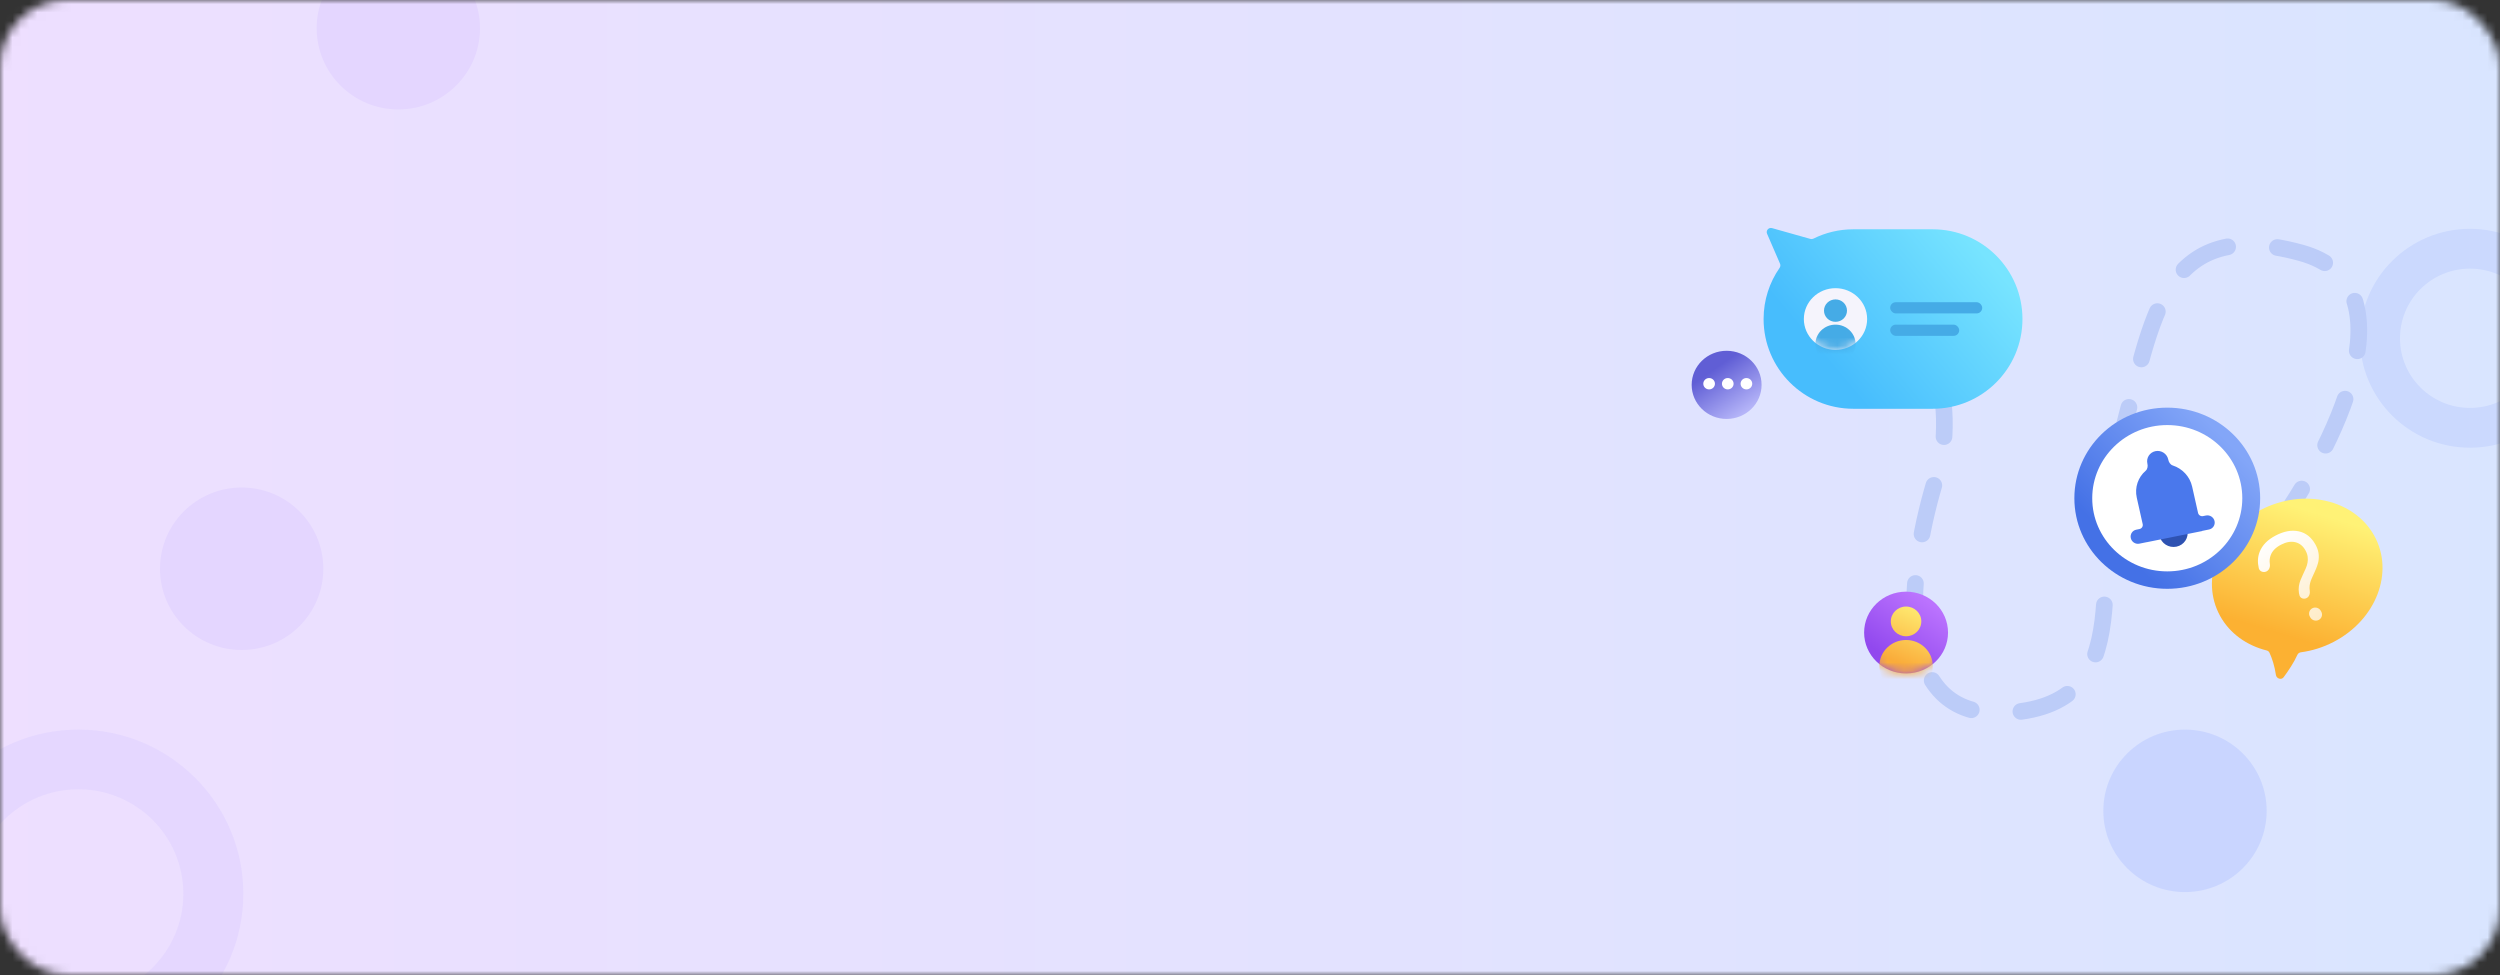<svg width="300" height="117" viewBox="0 0 300 117" fill="none" xmlns="http://www.w3.org/2000/svg">
<rect x="0" y="0" width="300" height="117" fill="#333333" stroke="none"/>
<mask id="mask0_92_3079" style="mask-type:alpha" maskUnits="userSpaceOnUse" x="0" y="0" width="300" height="117">
<rect width="300" height="117" rx="8" fill="white"/>
</mask>
<g mask="url(#mask0_92_3079)">
<rect x="-4" width="307.569" height="117" rx="8" fill="url(#paint0_linear_92_3079)"/>
<ellipse cx="28.999" cy="68.25" rx="9.8" ry="9.75" fill="#E4D6FF"/>
<ellipse cx="47.8" cy="3.383" rx="9.8" ry="9.75" fill="#E4D6FF"/>
<ellipse cx="262.199" cy="97.301" rx="9.8" ry="9.75" fill="#90AAFF" fill-opacity="0.24"/>
<path fill-rule="evenodd" clip-rule="evenodd" d="M9.4 126.949C20.335 126.949 29.2 118.129 29.2 107.25C29.2 96.37 20.335 87.551 9.4 87.551C-1.536 87.551 -10.4 96.37 -10.4 107.25C-10.4 118.129 -1.536 126.949 9.4 126.949ZM9.4 119.786C16.359 119.786 22 114.173 22 107.25C22 100.327 16.359 94.714 9.4 94.714C2.441 94.714 -3.2 100.327 -3.2 107.25C-3.2 114.173 2.441 119.786 9.4 119.786Z" fill="#E4D6FF" fill-opacity="0.88"/>
<path fill-rule="evenodd" clip-rule="evenodd" d="M296.399 53.725C303.689 53.725 309.599 47.845 309.599 40.592C309.599 33.339 303.689 27.459 296.399 27.459C289.109 27.459 283.199 33.339 283.199 40.592C283.199 47.845 289.109 53.725 296.399 53.725ZM296.399 48.949C301.038 48.949 304.799 45.208 304.799 40.592C304.799 35.977 301.038 32.235 296.399 32.235C291.76 32.235 287.999 35.977 287.999 40.592C287.999 45.208 291.76 48.949 296.399 48.949Z" fill="#CBD9FE"/>
<path d="M272.9 63.696C279.803 54.161 290.1 34.138 276.064 30.324C258.519 25.557 258.231 39.859 254.204 53.6C250.178 67.342 257.943 85.01 240.111 85.57C226.516 85.998 229.08 67.614 232.421 57.066C232.74 56.058 233.027 55.044 233.147 53.994C233.667 49.415 233.315 42.34 228.605 41.542" stroke="#BCCCF8" stroke-width="2" stroke-linecap="round" stroke-dasharray="6 6"/>
<path fill-rule="evenodd" clip-rule="evenodd" d="M280.041 77.026C285.151 74.369 287.334 68.67 284.918 64.296C282.502 59.922 276.402 58.531 271.292 61.188C266.182 63.844 263.999 69.544 266.415 73.917C267.587 76.039 269.626 77.459 271.998 78.055C272.148 78.093 272.277 78.192 272.34 78.331C272.66 79.026 272.951 79.916 273.109 80.991C273.176 81.442 273.764 81.633 274.036 81.268C274.627 80.474 275.282 79.483 275.684 78.584C275.759 78.418 275.916 78.3 276.1 78.276C277.427 78.1 278.765 77.689 280.041 77.026Z" fill="url(#paint1_linear_92_3079)"/>
<path d="M277.855 65.346C278.047 65.694 278.169 66.031 278.221 66.357C278.273 66.682 278.271 67.009 278.214 67.338C278.157 67.666 278.006 68.098 277.76 68.632L277.446 69.324C277.254 69.735 277.154 70.116 277.144 70.467C277.14 70.598 277.148 70.726 277.17 70.852C277.229 71.207 277.123 71.599 276.801 71.766C276.47 71.939 276.044 71.809 275.94 71.453C275.912 71.355 275.889 71.258 275.874 71.164C275.831 70.876 275.828 70.603 275.865 70.344C275.903 70.085 275.97 69.838 276.066 69.603C276.16 69.363 276.262 69.131 276.37 68.907C276.476 68.678 276.579 68.454 276.679 68.235C276.781 68.009 276.854 67.779 276.9 67.546C276.946 67.313 276.953 67.074 276.921 66.827C276.894 66.578 276.805 66.317 276.654 66.043C276.362 65.514 275.955 65.187 275.434 65.064C274.918 64.938 274.344 65.04 273.712 65.369C273.08 65.697 272.669 66.121 272.478 66.638C272.357 66.968 272.325 67.313 272.382 67.676C272.439 68.042 272.296 68.432 271.953 68.582C271.585 68.743 271.143 68.566 271.053 68.178C270.888 67.47 270.924 66.814 271.163 66.211C271.477 65.414 272.118 64.764 273.083 64.261C274.09 63.738 275.017 63.572 275.866 63.763C276.713 63.95 277.376 64.478 277.855 65.346ZM278.252 74.391C277.887 74.581 277.431 74.443 277.232 74.084L277.179 73.986C276.98 73.627 277.115 73.181 277.479 72.992C277.844 72.802 278.3 72.94 278.498 73.299L278.552 73.397C278.751 73.757 278.616 74.202 278.252 74.391Z" fill="url(#paint2_linear_92_3079)"/>
<ellipse cx="260.072" cy="59.787" rx="11.148" ry="10.87" fill="url(#paint3_linear_92_3079)"/>
<ellipse cx="260.072" cy="59.787" rx="9.004" ry="8.779" fill="white"/>
<ellipse cx="1.705" cy="1.682" rx="1.705" ry="1.682" transform="matrix(0.98 -0.2 0.216 0.976 258.775 62.658)" fill="#2E52B2"/>
<path fill-rule="evenodd" clip-rule="evenodd" d="M260.731 55.856C260.441 55.762 260.249 55.455 260.192 55.157C260.19 55.145 260.187 55.132 260.184 55.119C260.032 54.437 259.349 53.998 258.659 54.137C257.968 54.277 257.532 54.943 257.684 55.625C257.686 55.631 257.687 55.637 257.689 55.643C257.759 55.939 257.708 56.294 257.479 56.491C256.583 57.26 256.134 58.485 256.414 59.731L257.123 62.894C257.184 63.164 257.013 63.428 256.741 63.483L256.35 63.563C255.885 63.658 255.592 64.11 255.695 64.573C255.798 65.036 256.258 65.335 256.723 65.24L257.607 65.06C257.608 65.06 257.609 65.061 257.61 65.062C257.61 65.063 257.611 65.064 257.613 65.064L264.245 63.729C264.25 63.728 264.253 63.723 264.252 63.718C264.251 63.712 264.254 63.708 264.259 63.707L265.089 63.538C265.554 63.443 265.848 62.991 265.745 62.528C265.642 62.065 265.182 61.766 264.717 61.861L264.362 61.933C264.092 61.988 263.825 61.815 263.765 61.546L263.057 58.393C262.781 57.161 261.863 56.223 260.731 55.856Z" fill="#4A78EC"/>
<path fill-rule="evenodd" clip-rule="evenodd" d="M213.552 32.143C213.653 31.997 213.676 31.809 213.605 31.646L212.049 28.053C211.881 27.666 212.238 27.259 212.643 27.373L217.247 28.67C217.37 28.704 217.501 28.691 217.615 28.634C219.056 27.918 220.681 27.515 222.4 27.515H231.926C237.873 27.515 242.695 32.336 242.695 38.284C242.695 44.231 237.873 49.053 231.926 49.053H222.4C216.452 49.053 211.631 44.231 211.631 38.284C211.631 36.002 212.341 33.885 213.552 32.143Z" fill="url(#paint4_linear_92_3079)"/>
<ellipse cx="220.259" cy="38.283" rx="3.797" ry="3.702" fill="#F5F4FC"/>
<mask id="mask1_92_3079" style="mask-type:alpha" maskUnits="userSpaceOnUse" x="216" y="34" width="9" height="8">
<ellipse cx="220.259" cy="38.283" rx="3.797" ry="3.702" fill="white"/>
</mask>
<g mask="url(#mask1_92_3079)">
<path fill-rule="evenodd" clip-rule="evenodd" d="M220.26 38.62C221.022 38.62 221.64 38.018 221.64 37.274C221.64 36.531 221.022 35.928 220.26 35.928C219.497 35.928 218.879 36.531 218.879 37.274C218.879 38.018 219.497 38.62 220.26 38.62ZM220.26 43.667C221.594 43.667 222.676 42.613 222.676 41.312C222.676 40.011 221.594 38.956 220.26 38.956C218.925 38.956 217.844 40.011 217.844 41.312C217.844 42.613 218.925 43.667 220.26 43.667Z" fill="#45ABE6"/>
</g>
<rect x="226.821" y="36.265" width="11.045" height="1.346" rx="0.673" fill="#45ABE6"/>
<rect x="226.821" y="38.957" width="8.284" height="1.346" rx="0.673" fill="#45ABE6"/>
<ellipse cx="207.195" cy="46.184" rx="4.195" ry="4.09" fill="url(#paint5_linear_92_3079)"/>
<ellipse cx="205.094" cy="46.047" rx="0.699" ry="0.682" fill="white"/>
<ellipse cx="207.333" cy="46.047" rx="0.699" ry="0.682" fill="white"/>
<ellipse cx="209.57" cy="46.047" rx="0.699" ry="0.682" fill="white"/>
<ellipse cx="228.729" cy="75.907" rx="5.034" ry="4.908" fill="url(#paint6_linear_92_3079)"/>
<mask id="mask2_92_3079" style="mask-type:alpha" maskUnits="userSpaceOnUse" x="223" y="70" width="11" height="11">
<ellipse cx="228.729" cy="75.907" rx="5.034" ry="4.908" fill="white"/>
</mask>
<g mask="url(#mask2_92_3079)">
<path fill-rule="evenodd" clip-rule="evenodd" d="M228.728 76.353C229.739 76.353 230.559 75.554 230.559 74.569C230.559 73.583 229.739 72.784 228.728 72.784C227.717 72.784 226.897 73.583 226.897 74.569C226.897 75.554 227.717 76.353 228.728 76.353ZM228.729 83.046C230.498 83.046 231.933 81.648 231.933 79.923C231.933 78.198 230.498 76.799 228.729 76.799C226.96 76.799 225.525 78.198 225.525 79.923C225.525 81.648 226.96 83.046 228.729 83.046Z" fill="url(#paint7_linear_92_3079)"/>
</g>
</g>
<defs>
<linearGradient id="paint0_linear_92_3079" x1="303.569" y1="58.5" x2="-4" y2="58.5" gradientUnits="userSpaceOnUse">
<stop stop-color="#D9E5FF"/>
<stop offset="1" stop-color="#EEDFFF"/>
</linearGradient>
<linearGradient id="paint1_linear_92_3079" x1="278.572" y1="61.753" x2="274.206" y2="76.221" gradientUnits="userSpaceOnUse">
<stop stop-color="#FFF276"/>
<stop offset="1" stop-color="#FCB132"/>
</linearGradient>
<linearGradient id="paint2_linear_92_3079" x1="271.843" y1="64.907" x2="278.362" y2="74.359" gradientUnits="userSpaceOnUse">
<stop stop-color="white"/>
<stop offset="1" stop-color="#FEECC8"/>
</linearGradient>
<linearGradient id="paint3_linear_92_3079" x1="255.999" y1="67.521" x2="268.965" y2="54.651" gradientUnits="userSpaceOnUse">
<stop stop-color="#4471E6"/>
<stop offset="1" stop-color="#83A6F8"/>
</linearGradient>
<linearGradient id="paint4_linear_92_3079" x1="239.243" y1="31.86" x2="221.944" y2="46.446" gradientUnits="userSpaceOnUse">
<stop stop-color="#77E4FF"/>
<stop offset="1" stop-color="#47BDFD"/>
</linearGradient>
<linearGradient id="paint5_linear_92_3079" x1="210.411" y1="50.274" x2="206.086" y2="44.035" gradientUnits="userSpaceOnUse">
<stop stop-color="#C5C5FF"/>
<stop offset="1" stop-color="#605ED5"/>
</linearGradient>
<linearGradient id="paint6_linear_92_3079" x1="232.086" y1="72.635" x2="227.356" y2="79.564" gradientUnits="userSpaceOnUse">
<stop stop-color="#BB73FE"/>
<stop offset="1" stop-color="#9148EE"/>
</linearGradient>
<linearGradient id="paint7_linear_92_3079" x1="231.933" y1="72.784" x2="228.863" y2="79.98" gradientUnits="userSpaceOnUse">
<stop stop-color="#FFF277"/>
<stop offset="1" stop-color="#FAAC3A"/>
</linearGradient>
</defs>
</svg>
